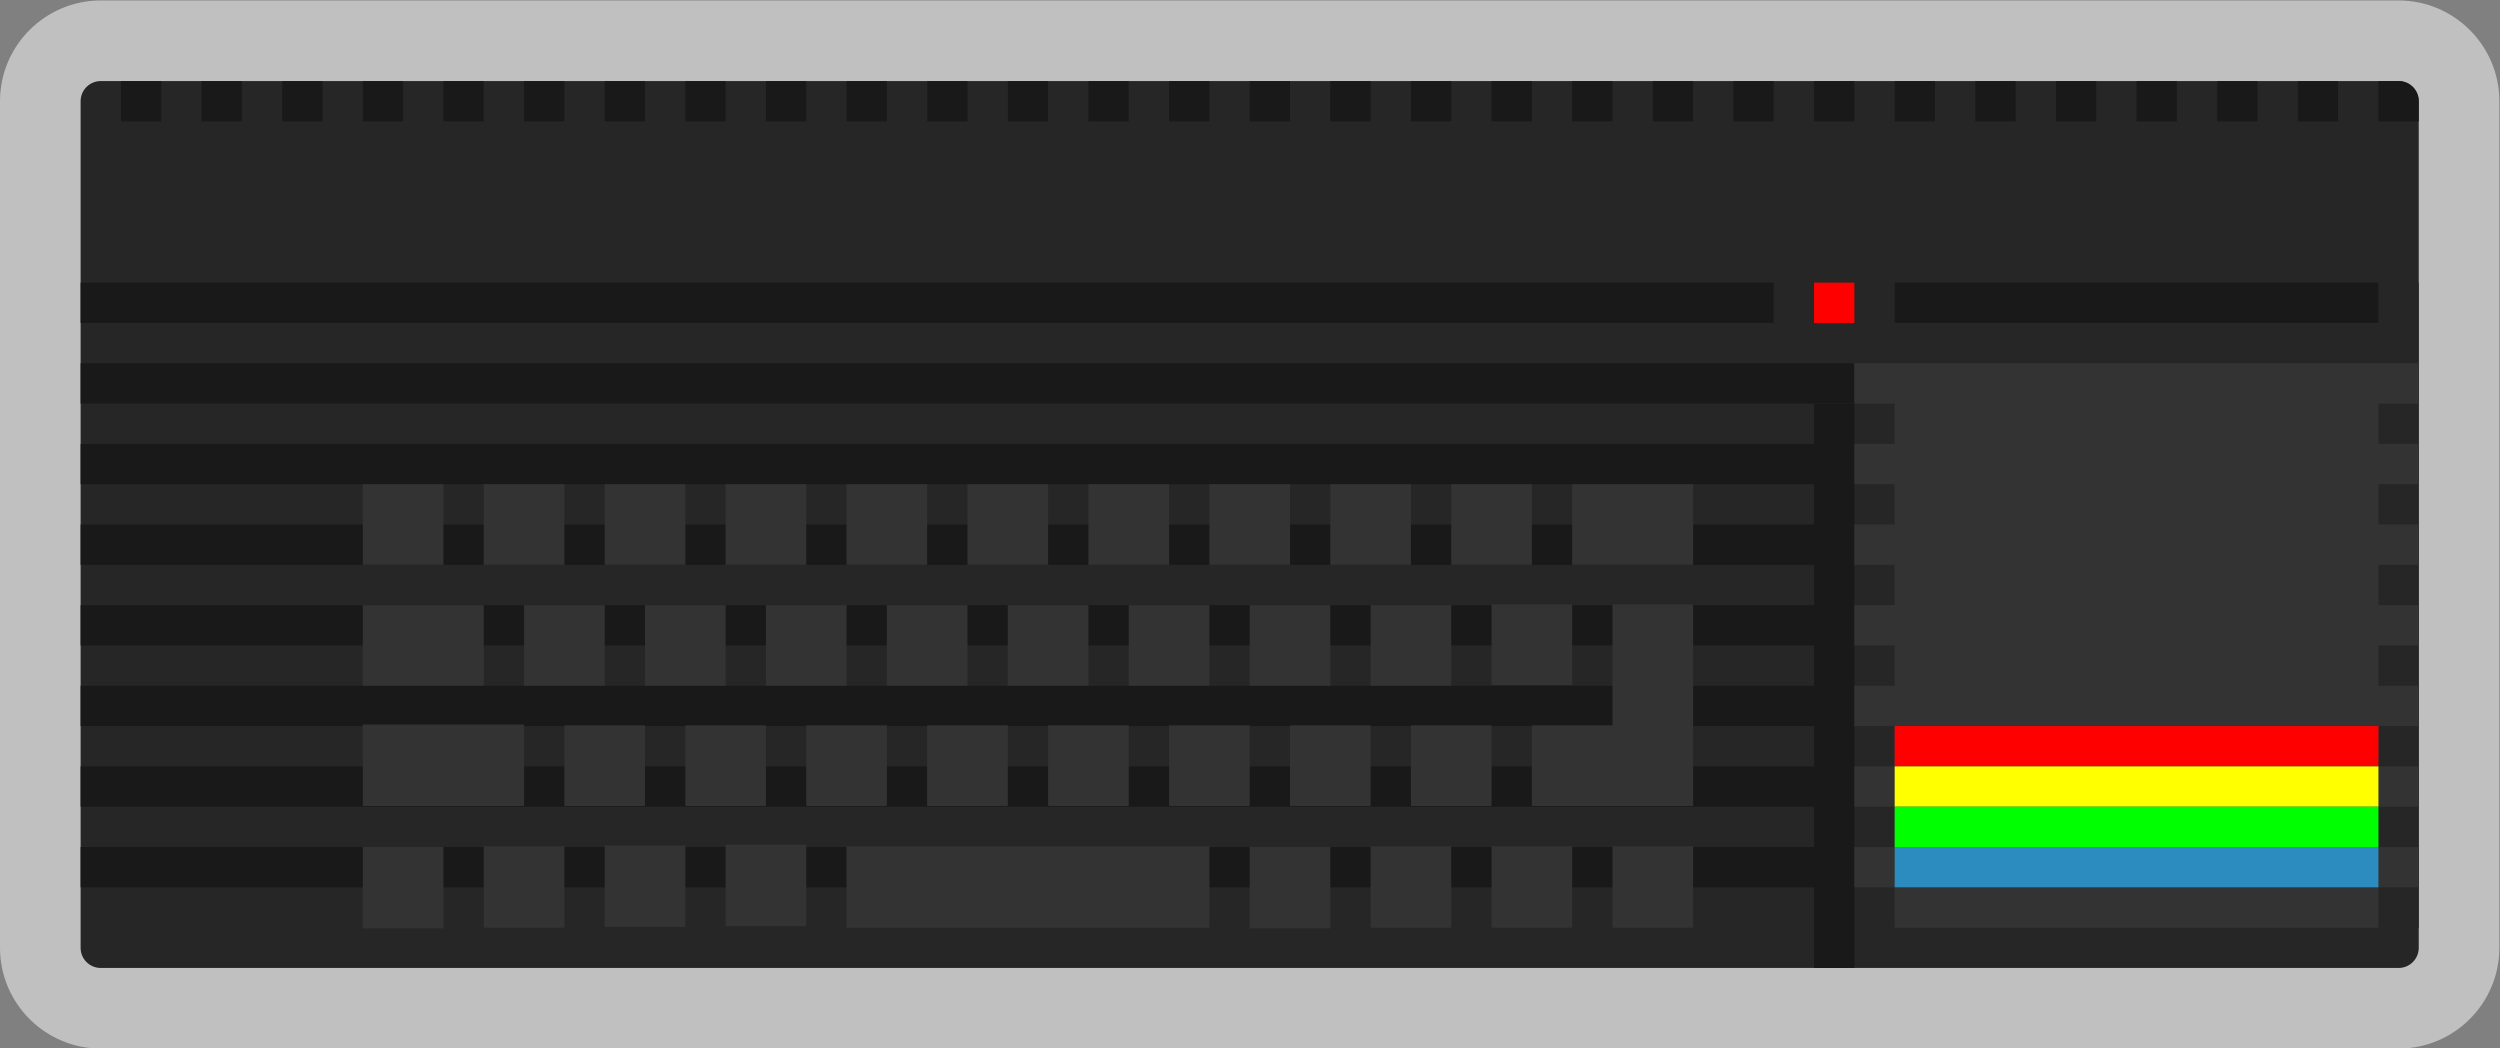 <svg xmlns="http://www.w3.org/2000/svg" xml:space="preserve" width="330.667" height="138.667" viewBox="0 0 330.667 138.667"><rect x="0" y="0" width="330.667" height="138.667" fill="#808080" stroke="none"/><defs><clipPath id="a" clipPathUnits="userSpaceOnUse"><path d="M0 256h256V0H0Z"/></clipPath><clipPath id="b" clipPathUnits="userSpaceOnUse"><path d="M4 180h248V76H4Z"/></clipPath></defs><g clip-path="url(#a)" transform="matrix(1.333 0 0 -1.333 -5.333 240)"><g clip-path="url(#b)" style="opacity:.5"><path d="M0 0h-228c-5.514 0-10-4.486-10-10v-84c0-5.514 4.486-10 10-10H0c5.514 0 10 4.486 10 10v84C10-4.486 5.514 0 0 0" style="fill:#fff;fill-opacity:1;fill-rule:nonzero;stroke:none" transform="translate(242 180)"/></g><path d="M0 0h-228a2 2 0 0 0-2 2v84a2 2 0 0 0 2 2H0a2 2 0 0 0 2-2V2a2 2 0 0 0-2-2" style="fill:#262626;fill-opacity:1;fill-rule:nonzero;stroke:none" transform="translate(242 84)"/><path d="M244 88h-56v64h56z" style="fill:#262626;fill-opacity:1;fill-rule:nonzero;stroke:none"/><path d="M180 148H12v4h168zm8-8H12v4h176zm0-8H12v4h176zm0-8H12v4h176zm0-8H12v4h176zm0-8H12v4h176zm0-8H12v4h176zm0-8H12v4h176z" style="fill:#191919;fill-opacity:1;fill-rule:nonzero;stroke:none"/><path d="M48 124h-8v8h8zm4-12H40v8h12zm8 12h-8v8h8zm4-12h-8v8h8zm4-11.925h-8v8h8zm12 0h-8v8h8zm12 0h-8v8h8zm12 0h-8v8h8zm12 0h-8v8h8zm12 0h-8v8h8zm12 0h-8v8h8zm12 0h-8v8h8zm12 0h-8v8h8zM76 112h-8v8h8zm12 0h-8v8h8zm12 0h-8v8h8zm12 0h-8v8h8zm12 0h-8v8h8zm12 0h-8v8h8zm12 0h-8v8h8zm12 .075h-8v8h8zm12-12h-8v20h8zM72 124h-8v8h8zm12 0h-8v8h8zm12 0h-8v8h8zm12 0h-8v8h8zm12 0h-8v8h8zm12 0h-8v8h8zm12 0h-8v8h8zm12 0h-8v8h8zm16 0h-12v8h12zM56 100.075H40v8.075h16zM148 88h-8v8.075h8zm-12-.075h-8V96h8zm-88 0h-8V96h8zM60 88h-8v8.075h8zm12 .075h-8v8.075h8zm12 .075h-8v8.075h8zm76-.15h-8v8.075h8zm12 0h-8v8.075h8zm-48 0H88v8.075h36z" style="fill:#333;fill-opacity:1;fill-rule:nonzero;stroke:none"/><path d="M20 168h-4v4h4zm8 0h-4v4h4zm8 0h-4v4h4zm8 0h-4v4h4zm8 0h-4v4h4zm8 0h-4v4h4zm8 0h-4v4h4zm8 0h-4v4h4zm8 0h-4v4h4zm8 0h-4v4h4zm8 0h-4v4h4zm8 0h-4v4h4zm8 0h-4v4h4zm8 0h-4v4h4zm8 0h-4v4h4zm8 0h-4v4h4zm8 0h-4v4h4zm8 0h-4v4h4zm8 0h-4v4h4zm8 0h-4v4h4zm8 0h-4v4h4zm8 0h-4v4h4zm8 0h-4v4h4zm8 0h-4v4h4zm8 0h-4v4h4zm8 0h-4v4h4zm8 0h-4v4h4zm8 0h-4v4h4z" style="fill:#191919;fill-opacity:1;fill-rule:nonzero;stroke:none"/><path d="M0 0h-4v4h2a2 2 0 0 0 2-2Z" style="fill:#191919;fill-opacity:1;fill-rule:nonzero;stroke:none" transform="translate(244 168)"/><path d="M188 84h-4v56h4zm52 64h-48v4h48z" style="fill:#191919;fill-opacity:1;fill-rule:nonzero;stroke:none"/><path d="M188 148h-4v4h4z" style="fill:red;fill-opacity:1;fill-rule:nonzero;stroke:none"/><path d="M244 140h-56v4h56zm-52-8h-4v4h4zm52 0h-4v4h4zm-52-8h-4v4h4zm52 0h-4v4h4zm-52-8h-4v4h4zm52 0h-4v4h4zm-52-8h-4v4h4zm52 0h-4v4h4zm-52-8h-4v4h4zm52 0h-4v4h4zm-52-8h-4v4h4zm52 0h-4v4h4zm-4-4h-48v52h48z" style="fill:#333;fill-opacity:1;fill-rule:nonzero;stroke:none"/><path d="M240 104h-48v4h48z" style="fill:red;fill-opacity:1;fill-rule:nonzero;stroke:none"/><path d="M240 100h-48v4h48z" style="fill:#ff0;fill-opacity:1;fill-rule:nonzero;stroke:none"/><path d="M240 96h-48v4h48z" style="fill:#0f0;fill-opacity:1;fill-rule:nonzero;stroke:none"/><path d="M240 92h-48v4h48z" style="fill:#2c8bbf;fill-opacity:1;fill-rule:nonzero;stroke:none"/></g></svg>